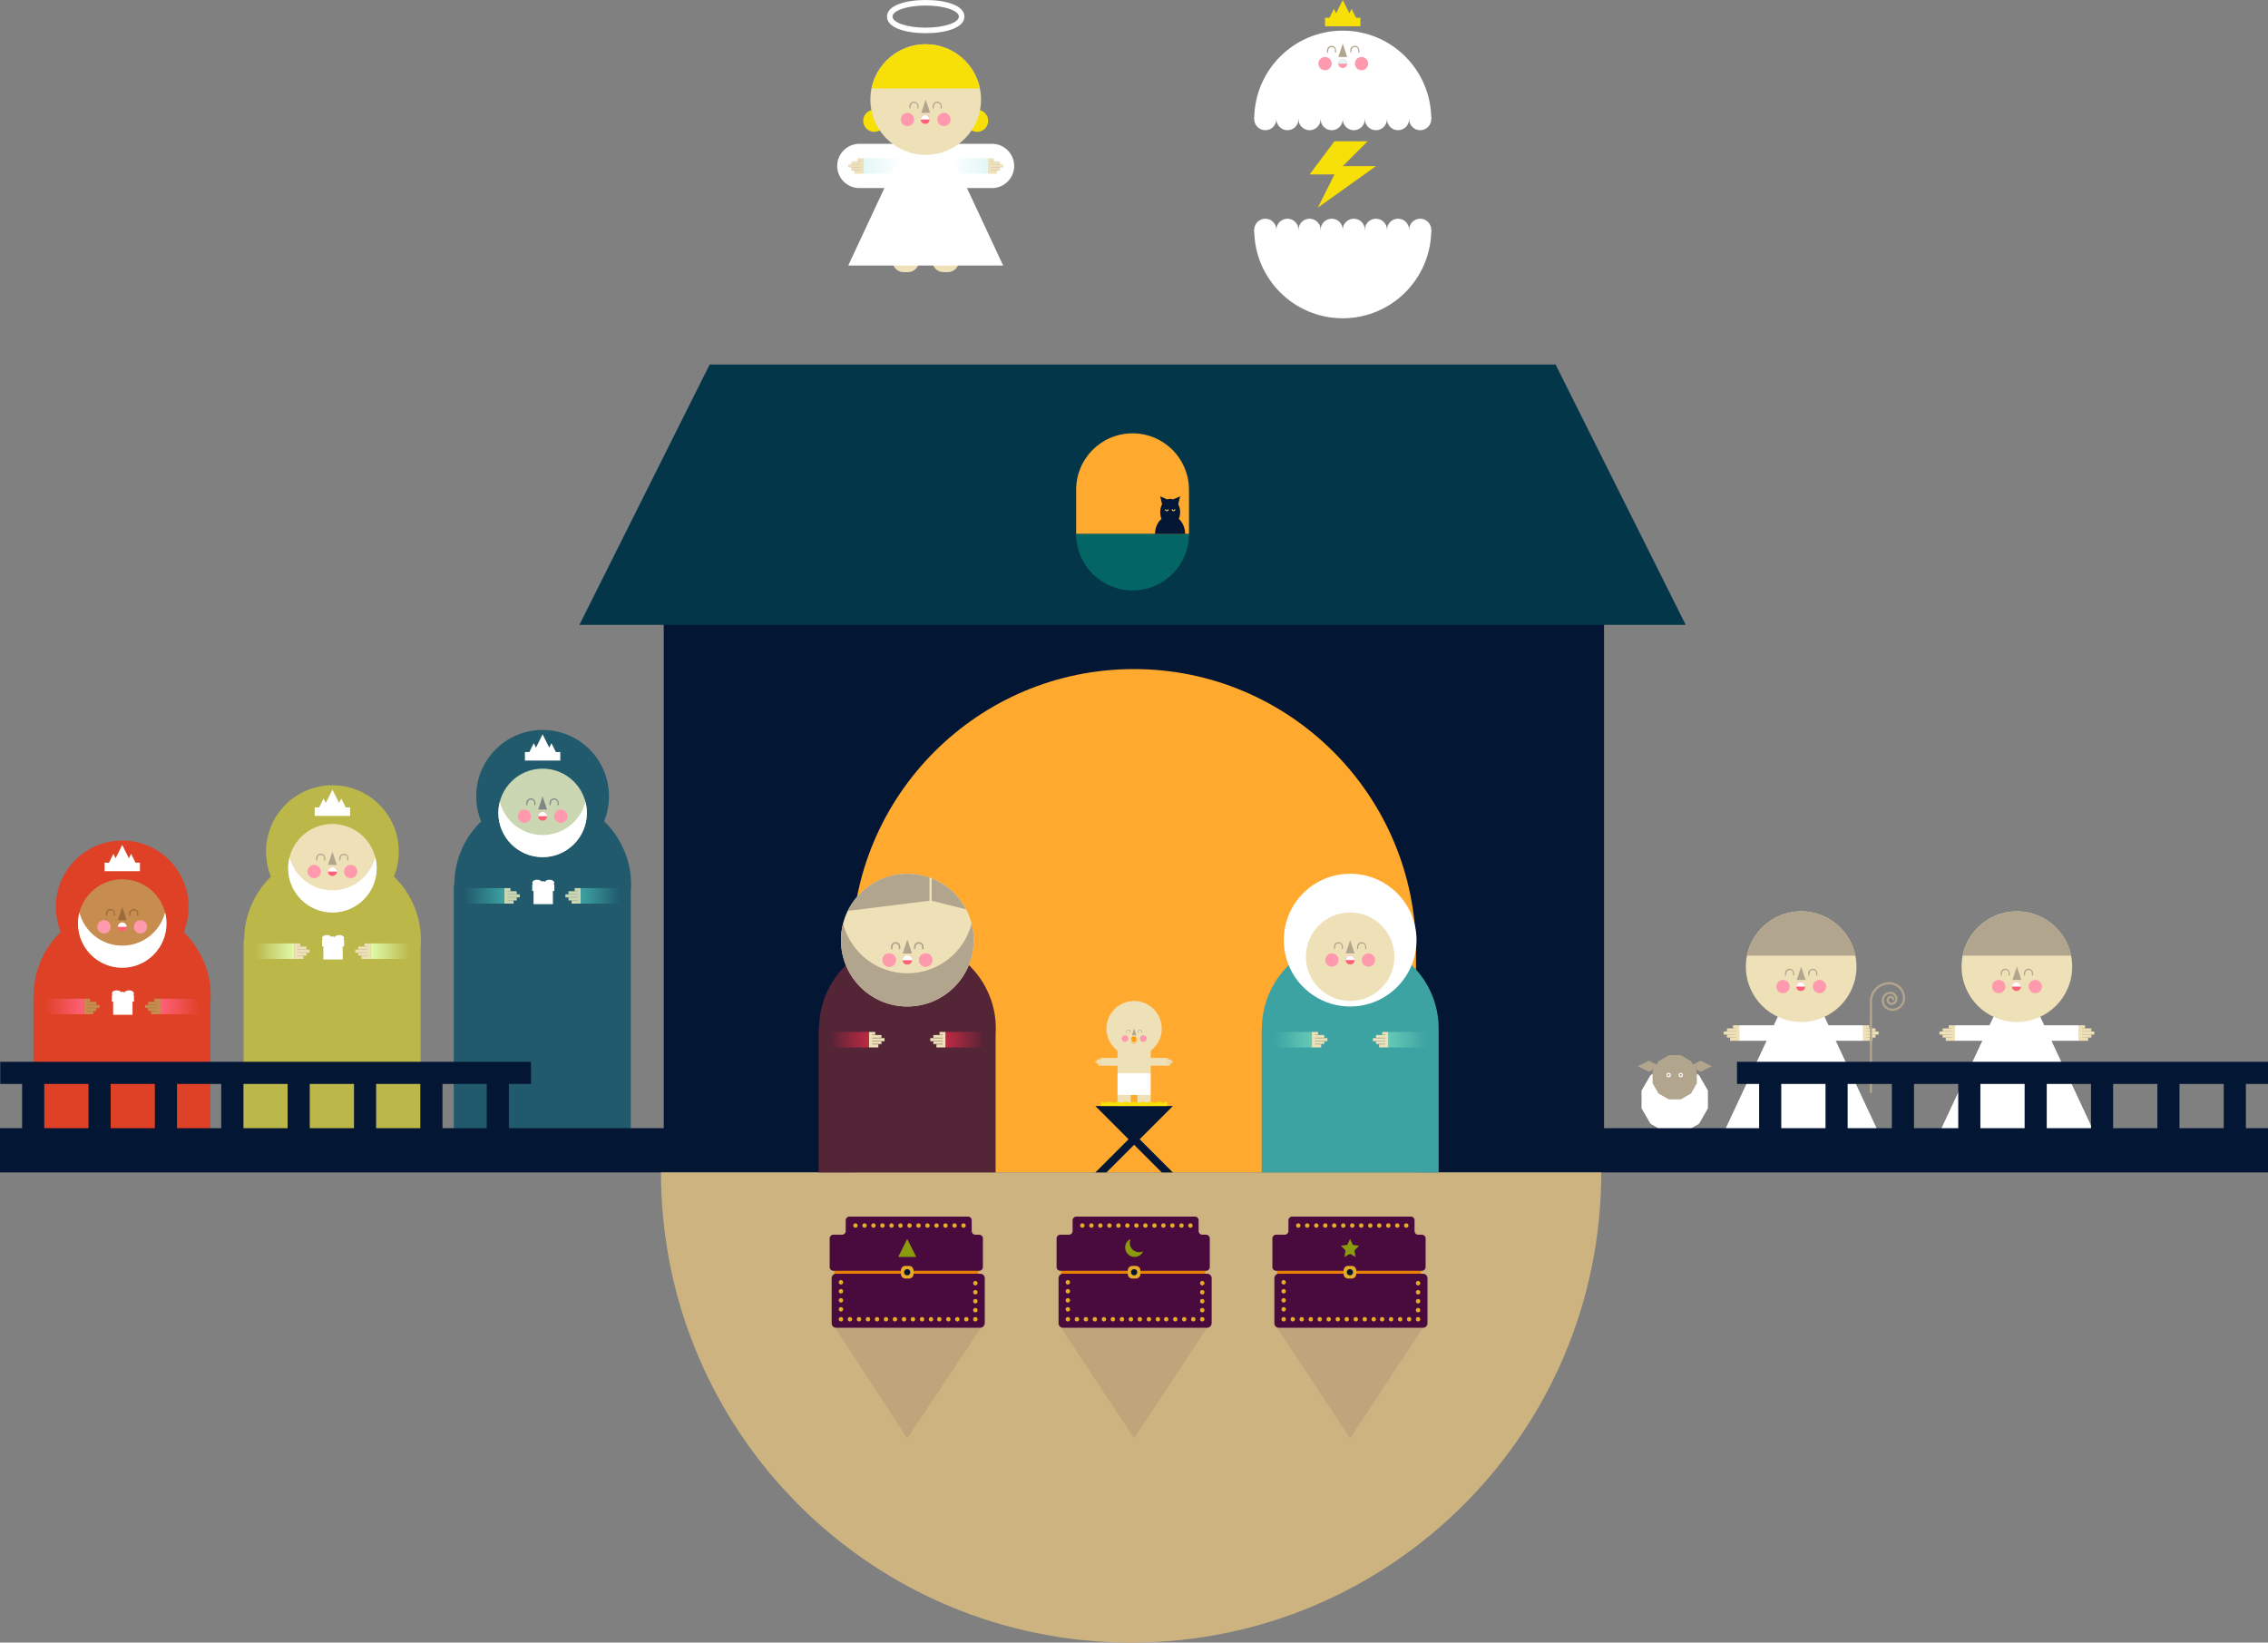 <svg xmlns="http://www.w3.org/2000/svg" xmlns:xlink="http://www.w3.org/1999/xlink" viewBox="0 0 2050.2 1484.8" enable-background="new 0 0 2050.2 1484.8"><rect x="0" y="0" width="2050.2" height="1484.8" fill="#808080" stroke="none"/><g><path fill="#fff" d="M896.8 170h-120c-11 0-20-9-20-20s9-20 20-20h120c11 0 20 9 20 20s-9 20-20 20z"/><path fill="#EEE0B7" d="M856.8 246h-4c-5.5 0-10-4.5-10-10v-30h24v30c0 5.5-4.5 10-10 10zM820.8 246h-4c-5.5 0-10-4.5-10-10v-30h24v30c0 5.5-4.5 10-10 10z"/><circle cx="836.8" cy="90" r="50" fill="none"/><path fill="#EEE0B7" d="M780.8 151.4v-8.4h-5.6v2.5h2.8v.3h-8.4v2.5h8.4v.3h-11.2v2.8h2.8v-.3h8.4v.3h-8.4v2.5h8.4v.3h-5.6v2.8h8.4v-2.8z"/><path fill="#B2A58E" d="M775.2 145.5h2.8v.3h-2.8zM769.6 148.3h8.4v.3h-8.4zM769.6 151.1h8.4v.3h-8.4zM778 153.9h-8.4v.3h8.4z"/><linearGradient id="a" gradientUnits="userSpaceOnUse" x1="816.19" y1="150" x2="780.815" y2="150"><stop offset="0" stop-color="#fff"/><stop offset="1" stop-color="#E2F7F6"/></linearGradient><path fill="url(#a)" d="M780.8 143v14h35.4v-14z"/><path fill="#EEE0B7" d="M904 148.6h-8.4v-.3h8.4v-2.5h-8.4v-.3h2.8v-2.5h-5.6v14h8.4v-2.8h-5.6v-.3h8.4v-2.5h-8.4v-.3h8.4v.3h2.8v-2.8z"/><path fill="#B2A58E" d="M895.6 145.5h2.8v.3h-2.8zM895.6 148.3h8.4v.3h-8.4zM895.6 151.1h8.4v.3h-8.4zM895.6 154.2h8.4v-.3h-8.4z"/><linearGradient id="b" gradientUnits="userSpaceOnUse" x1="857.44" y1="150" x2="892.815" y2="150"><stop offset="0" stop-color="#fff"/><stop offset="1" stop-color="#E2F7F6"/></linearGradient><path fill="url(#b)" d="M892.8 151.4v-8.4h-35.4v14h35.4v-2.8z"/><path fill="#fff" d="M766.8 240l70-150 70 150z"/><circle fill="#F7E008" cx="883.3" cy="109.2" r="10"/><circle fill="#F7E008" cx="790.3" cy="109.2" r="10"/><circle fill="#EEE0B7" cx="836.8" cy="90" r="50"/><path fill="#B2A58E" d="M823.3 96c0-.4.1-.8.2-1.2.2-.4.4-.7.6-1 .3-.3.6-.5 1-.6.4-.2.8-.2 1.2-.2s.8.1 1.2.2c.4.2.7.4 1 .6.3.3.5.6.6 1 .2.4.2.8.2 1.2v2h1v-2c0-.5-.1-1.1-.3-1.6-.2-.5-.5-.9-.9-1.3s-.8-.7-1.3-.9c-.5-.2-1-.3-1.6-.3s-1.1.1-1.6.3c-.5.2-.9.5-1.3.9s-.7.8-.9 1.3c-.2.5-.3 1-.3 1.6v2h1v-2z"/><defs><circle id="c" cx="836.8" cy="90" r="50"/></defs><clipPath><use xlink:href="#c" overflow="visible"/></clipPath><path fill="#B2A58E" d="M844.3 96c0-.4.1-.8.2-1.2.2-.4.4-.7.6-1 .3-.3.6-.5 1-.6.4-.2.8-.2 1.2-.2s.8.1 1.2.2c.4.2.7.4 1 .6.3.3.5.6.6 1 .2.4.2.8.2 1.2v2h1v-2c0-.5-.1-1.1-.3-1.6-.2-.5-.5-.9-.9-1.3s-.8-.7-1.3-.9c-.5-.2-1-.3-1.6-.3s-1.1.1-1.6.3c-.5.2-.9.5-1.3.9s-.7.8-.9 1.3c-.2.5-.3 1-.3 1.6v2h1v-2zM840.8 102h-8l4-12z"/><circle fill="#FF6179" cx="836.3" cy="108" r="4"/><circle fill="#FF99AD" cx="853.3" cy="108" r="6"/><circle fill="#FF99AD" cx="820.3" cy="108" r="6"/><path fill="#fff" d="M836.3 104c-2.2 0-4 1.8-4 4h8c0-2.2-1.8-4-4-4z"/><path fill="#F7E008" d="M787.8 80h98c-4.6-22.8-24.8-40-49-40s-44.3 17.2-49 40z"/><path fill="#fff" d="M836.8 5c16.6 0 30 4.5 30 10s-13.4 10-30 10-30-4.5-30-10 13.4-10 30-10m0-5c-17.4 0-35 4.6-35 15s17.6 15 35 15 35-4.6 35-15-17.6-15-35-15z"/><path fill="#215A6D" d="M410.2 799.8h160v230h-160zM570.5 799.8c0 11-2.2 21.6-6.3 31.1-4 9.6-9.9 18.2-17.1 25.4s-15.9 13.1-25.4 17.1c-9.6 4-20.1 6.3-31.1 6.3s-21.6-2.2-31.1-6.3c-9.6-4-18.2-9.9-25.4-17.1s-13.1-15.9-17.1-25.4c-4-9.6-6.3-20.1-6.3-31.1s2.2-21.6 6.3-31.1c4-9.6 9.9-18.2 17.1-25.4s15.9-13.1 25.4-17.1c9.6-4 20.1-6.3 31.1-6.3s21.6 2.2 31.1 6.3c9.6 4 18.2 9.9 25.4 17.1s13.1 15.9 17.1 25.4c4.1 9.5 6.3 20.1 6.3 31.1z"/><path fill="#CAD7B2" d="M455.9 802.8h5.6v2.8h-5.6zM455.9 805.6h11.2v2.8h-11.2zM455.9 811.2h11.2v2.8h-11.2zM455.9 814h8.4v2.8h-8.4zM455.9 808.4h14v2.8h-14z"/><path fill="#838689" d="M458.7 805.3h2.8v.3h-2.8zM458.7 808.1h8.4v.3h-8.4zM458.7 810.9h8.4v.3h-8.4zM458.7 813.7h8.4v.3h-8.4z"/><linearGradient id="d" gradientUnits="userSpaceOnUse" x1="455.875" y1="809.815" x2="420.5" y2="809.815"><stop offset="0" stop-color="#3CA2A2"/><stop offset="1" stop-color="#215A6D"/></linearGradient><path fill="url(#d)" d="M420.5 802.8h35.4v14h-35.4z"/><path fill="#CAD7B2" d="M519.5 802.8h5.6v2.8h-5.6zM513.9 805.6h11.2v2.8h-11.2zM513.9 811.2h11.2v2.8h-11.2zM516.7 814h8.4v2.8h-8.4zM511.1 808.4h14v2.8h-14z"/><path fill="#838689" d="M519.5 805.3h2.8v.3h-2.8zM513.9 808.1h8.4v.3h-8.4zM513.9 810.9h8.4v.3h-8.4zM513.9 813.7h8.4v.3h-8.4z"/><linearGradient id="e" gradientUnits="userSpaceOnUse" x1="525.125" y1="809.815" x2="560.5" y2="809.815"><stop offset="0" stop-color="#3CA2A2"/><stop offset="1" stop-color="#215A6D"/></linearGradient><path fill="url(#e)" d="M525.1 802.8h35.4v14h-35.4z"/><g fill="#fff"><circle cx="490.8" cy="799.3" r="2.8"/><ellipse cx="496.7" cy="798" rx="4.3" ry="2.8"/><ellipse cx="485.5" cy="798" rx="4.3" ry="2.8"/><path d="M482.3 804h17.5v13.3h-17.5zM481.1 799.5h20v5.9h-20z"/></g><circle fill="#215A6D" cx="490.5" cy="719.8" r="60"/><circle fill="#CAD7B2" cx="490.5" cy="734.8" r="40"/><path fill="#fff" d="M490.5 754.8c-18.6 0-34.3-12.7-38.7-30-.8 3.2-1.3 6.5-1.3 10 0 22.1 17.9 40 40 40s40-17.9 40-40c0-3.5-.4-6.8-1.3-10-4.4 17.3-20.1 30-38.7 30z"/><path fill="#838689" d="M494.5 731.8h-8l4-12z"/><path fill="#fff" d="M502.5 679.8l-4-8-2 4-6-12-6 12-2-4-4 8h-4v7.7h32v-7.7z"/><circle fill="#FF6179" cx="490.5" cy="737.8" r="4"/><path fill="#fff" d="M490.5 733.8c-2.2 0-4 1.8-4 4h8c0-2.2-1.8-4-4-4z"/><g fill="#FF99AD"><circle cx="474" cy="737.8" r="6"/><circle cx="507" cy="737.8" r="6"/></g><g fill="#838689"><path d="M498 725.8c0-.4.1-.8.2-1.2.2-.4.4-.7.6-1 .3-.3.6-.5 1-.6.4-.2.8-.2 1.2-.2s.8.1 1.2.2c.4.2.7.4 1 .6.3.3.5.6.6 1 .2.4.2.8.2 1.2v2h1v-2c0-.5-.1-1.1-.3-1.6-.2-.5-.5-.9-.9-1.3s-.8-.7-1.3-.9c-.5-.2-1-.3-1.6-.3s-1.1.1-1.6.3c-.5.2-.9.5-1.3.9s-.7.8-.9 1.3c-.2.5-.3 1-.3 1.6v2h1v-2zM477 725.8c0-.4.1-.8.2-1.2.2-.4.4-.7.6-1 .3-.3.6-.5 1-.6.4-.2.8-.2 1.2-.2s.8.1 1.2.2c.4.2.7.4 1 .6.3.3.5.6.6 1 .2.4.2.8.2 1.2v2h1v-2c0-.5-.1-1.1-.3-1.6-.2-.5-.5-.9-.9-1.3s-.8-.7-1.3-.9c-.5-.2-1-.3-1.6-.3s-1.1.1-1.6.3c-.5.2-.9.5-1.3.9s-.7.8-.9 1.3c-.2.5-.3 1-.3 1.6v2h1v-2z"/></g><path fill="#BBB749" d="M220.2 849.8h160v180h-160zM380.5 849.8c0 11-2.2 21.6-6.3 31.1-4 9.6-9.9 18.2-17.1 25.4s-15.9 13.1-25.4 17.1-20.1 6.3-31.1 6.3-21.6-2.2-31.1-6.3c-9.6-4-18.2-9.9-25.4-17.1s-13.1-15.9-17.1-25.4c-4-9.6-6.3-20.1-6.3-31.1s2.2-21.6 6.3-31.1c4-9.6 9.9-18.2 17.1-25.4s15.9-13.1 25.4-17.1c9.6-4 20.1-6.3 31.1-6.3s21.6 2.2 31.1 6.3 18.2 9.9 25.4 17.1 13.1 15.9 17.1 25.4c4.1 9.5 6.3 20.1 6.3 31.1z"/><path fill="#EEE0B7" d="M265.9 852.8h5.6v2.8h-5.6zM265.9 855.6h11.2v2.8h-11.2zM265.9 861.2h11.2v2.8h-11.2zM265.9 864h8.4v2.8h-8.4zM265.9 858.4h14v2.8h-14z"/><path fill="#B2A58E" d="M268.7 855.3h2.8v.3h-2.8zM268.7 858.1h8.4v.3h-8.4zM268.7 860.9h8.4v.3h-8.4zM268.7 863.7h8.4v.3h-8.4z"/><linearGradient id="f" gradientUnits="userSpaceOnUse" x1="265.875" y1="859.815" x2="230.5" y2="859.815"><stop offset="0" stop-color="#E0FBAC"/><stop offset="1" stop-color="#BBB749"/></linearGradient><path fill="url(#f)" d="M230.5 852.8h35.4v14h-35.4z"/><path fill="#EEE0B7" d="M329.5 852.8h5.6v2.8h-5.6zM323.9 855.6h11.2v2.8h-11.2zM323.9 861.2h11.2v2.8h-11.2zM326.7 864h8.4v2.8h-8.4zM321.1 858.4h14v2.8h-14z"/><path fill="#B2A58E" d="M329.5 855.3h2.8v.3h-2.8zM323.9 858.1h8.4v.3h-8.4zM323.9 860.9h8.4v.3h-8.4zM323.9 863.7h8.4v.3h-8.4z"/><linearGradient id="g" gradientUnits="userSpaceOnUse" x1="335.125" y1="859.815" x2="370.5" y2="859.815"><stop offset="0" stop-color="#E0FBAC"/><stop offset="1" stop-color="#BBB749"/></linearGradient><path fill="url(#g)" d="M335.1 852.8h35.4v14h-35.4z"/><g fill="#fff"><circle cx="300.8" cy="849.3" r="2.8"/><ellipse cx="306.7" cy="848" rx="4.3" ry="2.8"/><ellipse cx="295.5" cy="848" rx="4.3" ry="2.8"/><path d="M292.3 854h17.5v13.3h-17.5zM291.1 849.5h20v5.9h-20z"/></g><circle fill="#BBB749" cx="300.5" cy="769.8" r="60"/><circle fill="#EEE0B7" cx="300.5" cy="784.8" r="40"/><path fill="#fff" d="M300.5 804.8c-18.6 0-34.3-12.7-38.7-30-.8 3.2-1.3 6.5-1.3 10 0 22.1 17.9 40 40 40s40-17.9 40-40c0-3.5-.4-6.8-1.3-10-4.4 17.3-20.1 30-38.7 30z"/><path fill="#B2A58E" d="M304.5 781.8h-8l4-12z"/><path fill="#fff" d="M312.5 729.8l-4-8-2 4-6-12-6 12-2-4-4 8h-4v7.7h32v-7.7z"/><g fill="#B2A58E"><path d="M308 775.8c0-.4.1-.8.2-1.2.2-.4.4-.7.6-1 .3-.3.6-.5 1-.6.4-.2.8-.2 1.2-.2s.8.1 1.2.2c.4.2.7.4 1 .6.3.3.5.6.6 1 .2.4.2.8.2 1.2v2h1v-2c0-.5-.1-1.1-.3-1.6-.2-.5-.5-.9-.9-1.3s-.8-.7-1.3-.9c-.5-.2-1-.3-1.6-.3s-1.1.1-1.6.3c-.5.2-.9.5-1.3.9s-.7.8-.9 1.3c-.2.5-.3 1-.3 1.6v2h1v-2zM287 775.8c0-.4.1-.8.2-1.2.2-.4.4-.7.6-1 .3-.3.6-.5 1-.6.4-.2.8-.2 1.2-.2s.8.1 1.2.2c.4.2.7.4 1 .6.3.3.5.6.6 1 .2.4.2.8.2 1.2v2h1v-2c0-.5-.1-1.1-.3-1.6-.2-.5-.5-.9-.9-1.3s-.8-.7-1.3-.9c-.5-.2-1-.3-1.6-.3s-1.1.1-1.6.3c-.5.2-.9.5-1.3.9s-.7.8-.9 1.3c-.2.5-.3 1-.3 1.6v2h1v-2z"/></g><circle fill="#FF6179" cx="300.5" cy="787.8" r="4"/><path fill="#fff" d="M300.5 783.8c-2.2 0-4 1.8-4 4h8c0-2.2-1.8-4-4-4z"/><g fill="#FF99AD"><circle cx="284" cy="787.8" r="6"/><circle cx="317" cy="787.8" r="6"/></g><path fill="#DE4126" d="M30.2 899.8h160v130h-160zM190.5 899.8c0 11-2.2 21.6-6.3 31.1-4 9.6-9.9 18.2-17.1 25.4s-15.9 13.1-25.4 17.1c-9.6 4-20.1 6.3-31.1 6.3s-21.6-2.2-31.1-6.3-18.2-9.9-25.4-17.1-13.3-15.8-17.3-25.3c-4-9.6-6.3-20.1-6.3-31.1s2.2-21.6 6.3-31.1c4-9.6 9.9-18.2 17.1-25.4s15.9-13.1 25.4-17.1 20.1-6.3 31.1-6.3 21.6 2.2 31.1 6.3c9.6 4 18.2 9.9 25.4 17.1s13.1 15.9 17.1 25.4c4.3 9.4 6.5 20 6.5 31z"/><path fill="#C68D4E" d="M75.9 902.8h5.6v2.8h-5.6zM75.9 905.6h11.2v2.8h-11.2zM75.9 911.2h11.2v2.8h-11.2zM75.9 914h8.4v2.8h-8.4zM75.9 908.4h14v2.8h-14z"/><path fill="#996B3D" d="M78.7 905.3h2.8v.3h-2.8zM78.7 908.1h8.4v.3h-8.4zM78.7 910.9h8.4v.3h-8.4zM78.7 913.7h8.4v.3h-8.4z"/><linearGradient id="h" gradientUnits="userSpaceOnUse" x1="75.875" y1="909.815" x2="40.5" y2="909.815"><stop offset="0" stop-color="#FF6179"/><stop offset="1" stop-color="#DE4126"/></linearGradient><path fill="url(#h)" d="M40.5 902.8h35.4v14h-35.4z"/><path fill="#C68D4E" d="M139.5 902.8h5.6v2.8h-5.6zM133.9 905.6h11.2v2.8h-11.2zM133.9 911.2h11.2v2.8h-11.2zM136.7 914h8.4v2.8h-8.4zM131.1 908.4h14v2.8h-14z"/><path fill="#996B3D" d="M139.5 905.3h2.8v.3h-2.8zM133.9 908.1h8.4v.3h-8.4zM133.9 910.9h8.4v.3h-8.4zM133.9 913.7h8.4v.3h-8.4z"/><linearGradient id="i" gradientUnits="userSpaceOnUse" x1="145.125" y1="909.815" x2="180.5" y2="909.815"><stop offset="0" stop-color="#FF6179"/><stop offset="1" stop-color="#DE4126"/></linearGradient><path fill="url(#i)" d="M145.1 902.8h35.4v14h-35.4z"/><g fill="#fff"><circle cx="110.8" cy="899.3" r="2.8"/><ellipse cx="116.7" cy="898" rx="4.3" ry="2.8"/><ellipse cx="105.5" cy="898" rx="4.3" ry="2.8"/><path d="M102.3 904h17.5v13.3h-17.5zM101.1 899.5h20v5.9h-20z"/></g><circle fill="#DE4126" cx="110.5" cy="819.8" r="60"/><circle fill="#C68D4E" cx="110.5" cy="834.8" r="40"/><path fill="#996B3D" d="M114.5 831.8h-8l4-12z"/><path fill="#fff" d="M122.5 779.8l-4-8-2 4-6-12-6 12-2-4-4 8h-4v7.7h32v-7.7z"/><circle fill="#FF6179" cx="110.5" cy="837.8" r="4"/><path fill="#fff" d="M110.5 833.8c-2.2 0-4 1.8-4 4h8c0-2.2-1.8-4-4-4z"/><g fill="#FF99AD"><circle cx="94" cy="837.8" r="6"/><circle cx="127" cy="837.8" r="6"/></g><path fill="#fff" d="M110.5 854.8c-18.6 0-34.3-12.7-38.7-30-.8 3.2-1.3 6.5-1.3 10 0 22.1 17.9 40 40 40s40-17.9 40-40c0-3.5-.4-6.8-1.3-10-4.4 17.3-20.1 30-38.7 30z"/><g fill="#996B3D"><path d="M118 825.8c0-.4.1-.8.2-1.2.2-.4.4-.7.6-1 .3-.3.6-.5 1-.6.4-.2.8-.2 1.2-.2s.8.1 1.2.2c.4.2.7.4 1 .6.3.3.5.6.6 1 .2.4.2.8.2 1.2v2h1v-2c0-.5-.1-1.1-.3-1.6-.2-.5-.5-.9-.9-1.3s-.8-.7-1.3-.9c-.5-.2-1-.3-1.6-.3s-1.1.1-1.6.3c-.5.2-.9.5-1.3.9s-.7.8-.9 1.3c-.2.5-.3 1-.3 1.6v2h1v-2zM97 825.8c0-.4.1-.8.2-1.2.2-.4.4-.7.6-1 .3-.3.6-.5 1-.6.4-.2.8-.2 1.2-.2s.8.1 1.2.2c.4.2.7.4 1 .6.3.3.5.6.6 1 .2.4.2.8.2 1.2v2h1v-2c0-.5-.1-1.1-.3-1.6-.2-.5-.5-.9-.9-1.3s-.8-.7-1.3-.9c-.5-.2-1-.3-1.6-.3s-1.1.1-1.6.3c-.5.2-.9.5-1.3.9s-.7.8-.9 1.3c-.2.5-.3 1-.3 1.6v2h1v-2z"/></g><path fill="#EEE0B7" d="M1843.2 1029.8h-4c-5.5 0-10-4.5-10-10v-30h24v30c0 5.5-4.4 10-10 10zM1807.2 1029.8h-4c-5.5 0-10-4.5-10-10v-30h24v30c0 5.5-4.4 10-10 10z"/><path fill="#fff" d="M1753.2 1023.8l70-150 70 150z"/><circle fill="#EEE0B7" cx="1823.2" cy="873.8" r="50"/><path fill="#B2A58E" d="M1827.2 885.8h-8l4-12z"/><circle fill="#FF6179" cx="1822.8" cy="891.8" r="4"/><path fill="#fff" d="M1822.8 887.8c-2.2 0-4 1.8-4 4h8c0-2.2-1.8-4-4-4z"/><path fill="#B2A58E" d="M1830.8 879.8c0-.4.1-.8.2-1.2.2-.4.4-.7.6-1 .3-.3.6-.5 1-.6.4-.2.8-.2 1.2-.2.4 0 .8.1 1.2.2.4.2.7.4 1 .6.3.3.5.6.6 1 .2.4.2.8.2 1.2v2h1v-2c0-.5-.1-1.1-.3-1.6-.2-.5-.5-.9-.9-1.3s-.8-.7-1.3-.9-1-.3-1.6-.3c-.6 0-1.1.1-1.6.3-.5.2-.9.5-1.3.9s-.7.8-.9 1.3c-.2.5-.3 1-.3 1.6v2h1v-2zM1809.8 879.8c0-.4.1-.8.2-1.2.2-.4.4-.7.6-1 .3-.3.6-.5 1-.6.4-.2.8-.2 1.2-.2.4 0 .8.1 1.2.2.4.2.7.4 1 .6.3.3.5.6.6 1 .2.4.2.8.2 1.2v2h1v-2c0-.5-.1-1.1-.3-1.6-.2-.5-.5-.9-.9-1.3s-.8-.7-1.3-.9-1-.3-1.6-.3c-.6 0-1.1.1-1.6.3-.5.2-.9.5-1.3.9s-.7.8-.9 1.3c-.2.5-.3 1-.3 1.6v2h1v-2z"/><circle fill="#FF99AD" cx="1806.8" cy="891.8" r="6"/><circle fill="#FF99AD" cx="1839.8" cy="891.8" r="6"/><circle cx="1823.2" cy="873.8" r="50" fill="none"/><path fill="#EEE0B7" d="M1761.6 926.8h5.6v2.8h-5.6zM1756.1 929.6h11.2v2.8h-11.2zM1756.1 935.2h11.2v2.8h-11.2zM1758.9 938h8.4v2.8h-8.4zM1753.2 932.4h14v2.8h-14z"/><path fill="#B2A58E" d="M1761.7 929.3h2.8v.3h-2.8zM1756.1 932.1h8.4v.3h-8.4zM1756.1 934.9h8.4v.3h-8.4zM1756.1 937.7h8.4v.3h-8.4z"/><path fill="#fff" d="M1767.2 926.8h35.4v14h-35.4z"/><path fill="#EEE0B7" d="M1879.2 926.8h5.6v2.8h-5.6zM1879.3 929.6h11.2v2.8h-11.2zM1879.3 935.2h11.2v2.8h-11.2zM1879.2 938h8.4v2.8h-8.4zM1879.2 932.4h14v2.8h-14z"/><path fill="#B2A58E" d="M1882 929.3h2.8v.3h-2.8zM1882.1 932.1h8.4v.3h-8.4zM1882.1 934.9h8.4v.3h-8.4zM1882.1 937.7h8.4v.3h-8.4z"/><path fill="#fff" d="M1843.9 926.8h35.4v14h-35.4z"/><path fill="#B2A58E" d="M1774.3 863.8h98c-4.6-22.8-24.8-40-49-40s-44.4 17.2-49 40z"/><path fill="#B2A58E" d="M1509.9 1029.8c-1.1 0-2-.9-2-2v-8c0-1.1.9-2 2-2s2 .9 2 2v8c0 1.1-.9 2-2 2zM1518 1029.8c-1.1 0-2-.9-2-2v-8c0-1.1.9-2 2-2s2 .9 2 2v8c0 1.1-.9 2-2 2zM1528 1025.8c-1.1 0-2-.9-2-2v-8c0-1.1.9-2 2-2s2 .9 2 2v8c0 1.1-.9 2-2 2zM1499.9 1025.8c-1.1 0-2-.9-2-2v-8c0-1.1.9-2 2-2s2 .9 2 2v8c0 1.1-.9 2-2 2z"/><path fill="#EEE0B7" d="M1648.2 1029.8h-4c-5.5 0-10-4.5-10-10v-30h24v30c0 5.5-4.4 10-10 10zM1612.2 1029.8h-4c-5.5 0-10-4.5-10-10v-30h24v30c0 5.5-4.4 10-10 10z"/><path fill="#fff" d="M1558.2 1023.8l70-150 70 150z"/><circle fill="#EEE0B7" cx="1628.2" cy="873.8" r="50"/><path fill="#B2A58E" d="M1632.2 885.8h-8l4-12z"/><circle fill="#FF6179" cx="1627.8" cy="891.8" r="4"/><path fill="#fff" d="M1627.8 887.8c-2.2 0-4 1.8-4 4h8c0-2.2-1.8-4-4-4z"/><path fill="#B2A58E" d="M1635.8 879.8c0-.4.1-.8.2-1.2.2-.4.4-.7.6-1 .3-.3.6-.5 1-.6.4-.2.8-.2 1.2-.2.4 0 .8.1 1.2.2.4.2.7.4 1 .6.3.3.5.6.6 1 .2.4.2.8.2 1.2v2h1v-2c0-.5-.1-1.1-.3-1.6-.2-.5-.5-.9-.9-1.3s-.8-.7-1.3-.9-1-.3-1.6-.3c-.6 0-1.1.1-1.6.3-.5.2-.9.5-1.3.9s-.7.8-.9 1.3c-.2.5-.3 1-.3 1.6v2h1v-2zM1614.8 879.8c0-.4.1-.8.2-1.2.2-.4.4-.7.6-1 .3-.3.6-.5 1-.6.4-.2.8-.2 1.2-.2.4 0 .8.1 1.2.2.4.2.7.4 1 .6.3.3.5.6.6 1 .2.4.2.8.2 1.2v2h1v-2c0-.5-.1-1.1-.3-1.6-.2-.5-.5-.9-.9-1.3s-.8-.7-1.3-.9-1-.3-1.6-.3c-.6 0-1.1.1-1.6.3-.5.2-.9.5-1.3.9s-.7.8-.9 1.3c-.2.5-.3 1-.3 1.6v2h1v-2z"/><circle fill="#FF99AD" cx="1611.8" cy="891.8" r="6"/><circle fill="#FF99AD" cx="1644.8" cy="891.8" r="6"/><circle cx="1628.2" cy="873.8" r="50" fill="none"/><defs><circle id="j" cx="1628.2" cy="873.8" r="50"/></defs><clipPath><use xlink:href="#j" overflow="visible"/></clipPath><path fill="#EEE0B7" d="M1566.6 926.8h5.6v2.8h-5.6zM1561.1 929.6h11.2v2.8h-11.2zM1561.1 935.2h11.2v2.8h-11.2zM1563.9 938h8.4v2.8h-8.4zM1558.2 932.4h14v2.8h-14z"/><path fill="#B2A58E" d="M1566.7 929.3h2.8v.3h-2.8zM1561.1 932.1h8.4v.3h-8.4zM1561.1 934.9h8.4v.3h-8.4zM1561.1 937.7h8.4v.3h-8.4z"/><path fill="#fff" d="M1572.2 926.8h35.4v14h-35.4z"/><path fill="#EEE0B7" d="M1684.2 926.8h5.6v2.8h-5.6zM1684.2 929.6h11.2v2.8h-11.2zM1684.2 935.2h11.2v2.8h-11.2zM1684.2 938h8.4v2.8h-8.4zM1684.2 932.4h14v2.8h-14z"/><path fill="#B2A58E" d="M1687 929.3h2.8v.3h-2.8zM1687.1 932.1h8.4v.3h-8.4zM1687.1 934.9h8.4v.3h-8.4zM1687.1 937.7h8.4v.3h-8.4z"/><path fill="#fff" d="M1648.9 926.8h35.4v14h-35.4z"/><path fill="#B2A58E" d="M1579.3 863.8h98c-4.6-22.8-24.8-40-49-40s-44.4 17.2-49 40z"/><path stroke="#B2A58E" stroke-width="2" stroke-linecap="round" stroke-miterlimit="10" d="M1691.2 987.1l.1-80.3-.1-1.3c0-9.2 7.5-16.7 16.7-16.7 7.4 0 13.3 6 13.3 13.3 0 5.9-4.8 10.7-10.7 10.7-4.7 0-8.5-3.8-8.5-8.5 0-3.8 3.1-6.8 6.8-6.8 3 0 5.5 2.4 5.5 5.5 0 2.4-2 4.4-4.4 4.4-1.9 0-3.5-1.6-3.5-3.5 0-1.5 1.3-2.8 2.8-2.8 1.2 0 2.2 1 2.2 2.2" fill="none"/><path fill="#fff" d="M1505.9 1023.8l-13.9-8-8.1-13.9v-16.1l8.1-13.9 13.9-8.1h16.1l13.9 8.1 8 13.9v16.1l-8 13.9-13.9 8z"/><path fill="#B2A58E" d="M1508.6 993.8l-9.3-5.3-5.4-9.3v-10.7l5.4-9.3 9.3-5.4h10.7l9.3 5.4 5.3 9.3v10.7l-5.3 9.3-9.3 5.3z"/><circle fill="#fff" cx="1508.4" cy="971.8" r="2"/><circle fill="#B2A58E" cx="1508.4" cy="971.8" r="1"/><circle fill="#fff" cx="1519.4" cy="971.8" r="2"/><circle fill="#B2A58E" cx="1519.4" cy="971.8" r="1"/><g fill="#B2A58E"><path d="M1490.4 958.8l-10 5 10 5 10-5zM1537.4 958.8l-10 5 10 5 10-5z"/></g><path fill="#031634" d="M2050.2 979.8v-20h-480v20h20v40h-140.2v-495h-850v495h-140v-40h20v-20h-479.8v20h19.8v40h-20v40h2050.2v-40h-20v-40h20zm-1970.2 40h-40v-40h40v40zm60 0h-40v-40h40v40zm60 0h-40v-40h40v40zm60 0h-40v-40h40v40zm60 0h-40v-40h40v40zm60 0h-40v-40h40v40zm60 0h-40v-40h40v40zm1210.2 0h-40v-40h40v40zm60 0h-40v-40h40v40zm60 0h-40v-40h40v40zm60 0h-40v-40h40v40zm60 0h-40v-40h40v40zm60 0h-40v-40h40v40zm60 0h-40v-40h40v40z"/><path fill="#FFAA2E" d="M1025 604.8c-140.8 0-255 114.2-255 255v200h510v-200c0-140.8-114.2-255-255-255z"/><path fill="#033649" d="M523.8 564.8l117.7-235.3h764.7l117.6 235.3z"/><path fill="#CDB380" d="M597.5 1059.8c0 234.7 190.3 425 425 425s425-190.3 425-425h-850z"/><path fill="#FFAA2E" d="M1023.8 391.7c-28.2 0-51 22.8-51 51v40h102v-40c0-28.2-22.8-51-51-51z"/><path fill="#036564" d="M972.8 482.7c0 28.2 22.8 51 51 51s51-22.8 51-51h-102z"/></g><g><path fill="#B2A58E" d="M994.5 957.6h1.4v.1h-1.4zM991.7 959h4.2v.1h-4.2zM991.7 960.4h4.2v.1h-4.2zM995.8 961.8h-4.1v.1h4.1z"/><path fill="#EEE0B7" d="M1058.8 959.1h-4.2v-.1h4.2v-1.3h-4.2v-.1h1.4v-1.3h-15.8v-6.5c6.1-4.6 10-11.8 10-20 0-13.8-11.2-25-25-25s-25 11.2-25 25c0 8.2 3.9 15.4 10 20v6.5h-15.8v1.3h1.4v.1h-4.2v1.3h4.2v.1h-5.6v1.4h1.4v-.1h4.2v.1h-4.2v1.3h4.2v.1h-2.8v1.4h17.2v6.5h30v-6.5h17.2v-1.4h-2.8v-.1h4.2v-1.3h-4.2v-.1h4.2v.1h1.4v-1.4h-1.4z"/><path fill="#B2A58E" d="M1054.7 957.6h1.4v.1h-1.4zM1054.7 959h4.2v.1h-4.2zM1054.7 960.4h4.2v.1h-4.2zM1054.7 961.9h4.1v-.1h-4.1z"/><path fill="#EEE0B7" d="M1028.2 1001.8c0 3.3 2.7 6 6 6s6-2.7 6-6v-12h-12v12zM1010.2 1001.8c0 3.3 2.7 6 6 6s6-2.7 6-6v-12h-12v12z"/><path fill="#fff" d="M1010.2 987.8v2h30v-20h-30z"/><path fill="#B2A58E" d="M1027.2 935.8h-4l2-6zM1029 932.8c0-.2 0-.4.1-.6l.3-.5c.1-.1.3-.2.5-.3.2-.1.4-.1.6-.1.2 0 .4 0 .6.1l.5.3c.1.1.2.3.3.5.1.2.1.4.1.6v1h.5v-1c0-.3-.1-.5-.2-.8-.1-.2-.2-.5-.4-.6-.2-.2-.4-.3-.6-.4s-.5-.2-.8-.2c-.3 0-.5.1-.8.2-.2.1-.5.2-.6.4-.2.2-.3.4-.4.6-.1.2-.2.5-.2.8v1h.5v-1zM1018.5 932.8c0-.2 0-.4.1-.6l.3-.5s.3-.2.5-.3c.2-.1.4-.1.6-.1.2 0 .4 0 .6.1l.5.3c.1.1.2.3.3.5.1.2.1.4.1.6v1h.5v-1c0-.3-.1-.5-.2-.8-.1-.2-.2-.5-.4-.6-.2-.2-.4-.3-.6-.4s-.5-.2-.8-.2c-.3 0-.5.1-.8.2-.2.1-.5.2-.6.4-.2.2-.3.4-.4.6-.1.2-.2.5-.2.8v1h.5v-1z"/><circle fill="#FF99AD" cx="1017" cy="938.8" r="3"/><circle fill="#FF99AD" cx="1033.5" cy="938.8" r="3"/><circle cx="1025.2" cy="929.8" r="25" fill="none"/><defs><circle id="k" cx="1025.2" cy="929.8" r="25"/></defs><clipPath><use xlink:href="#k" overflow="visible"/></clipPath><g><circle fill="#f90" cx="1025" cy="939.3" r="2.5"/><path fill="#FFB966" d="M1026 938.5v1.2c.3.3.5.7.5 1.1 0 .8-.7 1.5-1.5 1.5s-1.5-.7-1.5-1.5c0-.4.2-.8.5-1.1v-1.2c-.9.4-1.5 1.3-1.5 2.3 0 1.4 1.1 2.5 2.5 2.5s2.5-1.1 2.5-2.5c0-1-.6-1.9-1.5-2.3z"/></g><path fill="#031634" d="M1060.2 999.8h-70l30 30-30 30h10l25-25 25 25h10l-30-30z"/><path fill="#F7E008" d="M1055.2 999.8h-60v-4l3.8 1 3.7-1 3.8 1 3.7-1 3.8 1 3.7-1 3.8 1 3.7-1 3.8 1 3.7-1 3.8 1 3.7-1 3.8 1 3.7-1 3.8 1 3.7-1v3.8z"/></g><g><path fill="#BFA47C" d="M1220.4 1300.1l-66-100h132zM820.1 1300.1l-65.3-100h132zM1025.2 1300.1l-66-100h132z"/><path fill="#542437" d="M900.2 929.8c0-11-2.2-21.6-6.3-31.1-4-9.6-9.9-18.2-17.1-25.4-7.2-7.2-15.9-13.1-25.4-17.1s-20.1-6.3-31.1-6.3-21.6 2.2-31.1 6.3c-9.6 4-18.2 9.9-25.4 17.1s-13.1 15.9-17.1 25.4c-4 9.6-6.3 20.1-6.3 31.1h-.4v130h160v-124c.1-1.9.2-4 .2-6z"/><path fill="#EEE0B7" d="M796.8 938.4h-8.4v-.3h8.4v-2.5h-8.4v-.3h2.8v-2.5h-5.6v14h8.4v-2.8h-5.6v-.3h8.4v-2.5h-8.4v-.3h8.4v.3h2.8v-2.8z"/><path fill="#B2A58E" d="M788.4 935.3h2.8v.3h-2.8zM788.4 938.1h8.4v.3h-8.4zM788.4 940.9h8.4v.3h-8.4zM788.4 944h8.4v-.3h-8.4z"/><linearGradient id="l" gradientUnits="userSpaceOnUse" x1="785.625" y1="939.815" x2="750.25" y2="939.815"><stop offset="0" stop-color="#C02942"/><stop offset="1" stop-color="#542437"/></linearGradient><path fill="url(#l)" d="M750.2 932.8h35.4v14h-35.4z"/><path fill="#EEE0B7" d="M849.3 932.8v2.5h2.8v.3h-8.4v2.5h8.4v.3h-11.2v2.8h2.8v-.3h8.4v.3h-8.4v2.5h8.4v.3h-5.6v2.8h8.4v-14z"/><path fill="#B2A58E" d="M849.3 935.3h2.8v.3h-2.8zM843.7 938.1h8.4v.3h-8.4zM843.7 940.9h8.4v.3h-8.4zM852.1 943.7h-8.4v.3h8.4z"/><linearGradient id="m" gradientUnits="userSpaceOnUse" x1="854.875" y1="939.815" x2="890.25" y2="939.815"><stop offset="0" stop-color="#C02942"/><stop offset="1" stop-color="#542437"/></linearGradient><path fill="url(#m)" d="M854.9 932.8h35.4v14h-35.4z"/><circle fill="#EEE0B7" cx="820.2" cy="849.8" r="60"/><path fill="#B2A58E" d="M824.2 861.8h-8l4-12z"/><circle fill="#FF6179" cx="820.2" cy="867.8" r="4"/><path fill="#fff" d="M820.2 863.8c-2.2 0-4 1.8-4 4h8c0-2.2-1.7-4-4-4z"/><g fill="#FF99AD"><circle cx="803.8" cy="867.8" r="6"/><circle cx="836.8" cy="867.8" r="6"/></g><g fill="#B2A58E"><path d="M827.7 855.8c0-.4.1-.8.2-1.2.2-.4.4-.7.6-1 .3-.3.6-.5 1-.6.4-.2.8-.2 1.2-.2s.8.1 1.2.2c.4.2.7.4 1 .6.3.3.5.6.6 1 .2.4.2.8.2 1.2v2h1v-2c0-.5-.1-1.1-.3-1.6-.2-.5-.5-.9-.9-1.3s-.8-.7-1.3-.9c-.5-.2-1-.3-1.6-.3s-1.1.1-1.6.3c-.5.2-.9.5-1.3.9s-.7.8-.9 1.3c-.2.5-.3 1-.3 1.6v2h1v-2zM806.7 855.8c0-.4.1-.8.2-1.2.2-.4.4-.7.6-1 .3-.3.6-.5 1-.6.4-.2.8-.2 1.2-.2s.8.1 1.2.2c.4.2.7.4 1 .6.3.3.5.6.6 1 .2.4.2.8.2 1.2v2h1v-2c0-.5-.1-1.1-.3-1.6-.2-.5-.5-.9-.9-1.3s-.8-.7-1.3-.9c-.5-.2-1-.3-1.6-.3s-1.1.1-1.6.3c-.5.2-.9.5-1.3.9s-.7.8-.9 1.3c-.2.5-.3 1-.3 1.6v2h1v-2z"/></g><path fill="#B2A58E" d="M820.2 879.8c-28 0-51.4-19.1-58.1-45-1.2 4.8-1.9 9.8-1.9 15 0 33.1 26.9 60 60 60s60-26.9 60-60c0-5.2-.7-10.2-1.9-15-6.6 25.9-30.1 45-58.1 45z"/><circle cx="820.2" cy="839.8" r="50" fill="none"/><defs><circle id="n" cx="820.2" cy="849.8" r="60"/></defs><clipPath id="o"><use xlink:href="#n" overflow="visible"/></clipPath><g clip-path="url(#o)"><path fill="#B2A58E" d="M816.2 861.8h8l-4-12z"/><path fill="#FF6179" d="M818 864.5c.4-.3.9-.5 1.4-.6-.5.1-1 .3-1.4.6zM820.2 871.8c2.2 0 4-1.8 4-4h-8c0 2.2 1.8 4 4 4zM816.6 866.3c.2-.5.5-.9.9-1.3-.4.3-.7.8-.9 1.3z"/><path fill="#fff" d="M820.2 863.8c-.3 0-.5 0-.8.1-.5.1-1 .3-1.4.6-.2.1-.4.3-.6.5-.4.4-.7.8-.9 1.3s-.3 1-.3 1.6h8c0-2.3-1.7-4.1-4-4.1z"/><circle fill="#FF99AD" cx="803.8" cy="867.8" r="6"/><circle fill="#FF99AD" cx="836.8" cy="867.8" r="6"/><path fill="#B2A58E" d="M832.9 853.7c.3.3.5.6.6 1 .2.4.2.8.2 1.2v2h1v-2c0-.5-.1-1.1-.3-1.6-.2-.5-.5-.9-.9-1.3s-.8-.7-1.3-.9c-.5-.2-1-.3-1.6-.3-.5 0-1.1.1-1.6.3-.5.2-.9.5-1.3.9s-.7.8-.9 1.3c-.2.5-.3 1-.3 1.6v2h1v-2c0-.4.1-.8.2-1.2.2-.4.4-.7.6-1 .3-.3.6-.5 1-.6.4-.2.8-.2 1.2-.2.4 0 .8.1 1.2.2.6.1.9.3 1.2.6zM812.6 853c-.4-.4-.8-.7-1.3-.9-.5-.2-1-.3-1.6-.3s-1.1.1-1.6.3c-.5.2-.9.5-1.3.9s-.7.8-.9 1.3c-.2.5-.3 1-.3 1.6v2h1v-2c0-.4.1-.8.2-1.2.2-.4.4-.7.6-1 .3-.3.6-.5 1-.6.4-.2.8-.2 1.2-.2s.8.1 1.2.2c.4.2.7.4 1 .6.3.3.5.6.6 1 .2.4.2.8.2 1.2v2h1v-2c0-.5-.1-1.1-.3-1.6-.1-.5-.4-.9-.7-1.3zM840.2 793.2c-6.3-2.2-13-3.4-20-3.4-23.6 0-44.1 13.7-53.9 33.6l73.9-9.2v-21z"/></g><g clip-path="url(#o)"><path fill="#B2A58E" d="M816.2 861.8h8l-4-12z"/><path fill="#FF6179" d="M816.6 866.3c.2-.5.5-.9.9-1.3-.4.3-.7.8-.9 1.3zM820.2 871.8c2.2 0 4-1.8 4-4h-8c0 2.2 1.8 4 4 4zM818 864.5c.4-.3.9-.5 1.4-.6-.5.1-1 .3-1.4.6z"/><path fill="#fff" d="M820.2 863.8c-.3 0-.5 0-.8.1-.5.1-1 .3-1.4.6-.2.1-.4.3-.6.5-.4.4-.7.8-.9 1.3s-.3 1-.3 1.6h8c0-2.3-1.7-4.1-4-4.1z"/><circle fill="#FF99AD" cx="803.8" cy="867.8" r="6"/><circle fill="#FF99AD" cx="836.8" cy="867.8" r="6"/><path fill="#B2A58E" d="M832.9 853.7c.3.3.5.6.6 1 .2.4.2.8.2 1.2v2h1v-2c0-.5-.1-1.1-.3-1.6-.2-.5-.5-.9-.9-1.3s-.8-.7-1.3-.9c-.5-.2-1-.3-1.6-.3-.5 0-1.1.1-1.6.3-.5.2-.9.5-1.3.9s-.7.8-.9 1.3c-.2.5-.3 1-.3 1.6v2h1v-2c0-.4.1-.8.2-1.2.2-.4.4-.7.6-1 .3-.3.6-.5 1-.6.4-.2.8-.2 1.2-.2.4 0 .8.1 1.2.2.6.1.9.3 1.2.6zM812.6 853c-.4-.4-.8-.7-1.3-.9-.5-.2-1-.3-1.6-.3s-1.1.1-1.6.3c-.5.2-.9.5-1.3.9s-.7.8-.9 1.3c-.2.5-.3 1-.3 1.6v2h1v-2c0-.4.1-.8.2-1.2.2-.4.4-.7.6-1 .3-.3.6-.5 1-.6.4-.2.8-.2 1.2-.2s.8.1 1.2.2c.4.2.7.4 1 .6.3.3.5.6.6 1 .2.4.2.8.2 1.2v2h1v-2c0-.5-.1-1.1-.3-1.6-.1-.5-.4-.9-.7-1.3zM842.2 794v20.2l31.1 7.8c-6.6-12.7-17.6-22.7-31.1-28z"/></g><path fill="#3CA2A2" d="M1300.5 929.8c0-11-2.2-21.6-6.3-31.1-4-9.6-9.9-18.2-17.1-25.4-7.2-7.2-15.9-13.1-25.4-17.1s-20.1-6.3-31.1-6.3-21.6 2.2-31.1 6.3-18.2 9.9-25.4 17.1c-7.2 7.2-13.1 15.9-17.1 25.4-4 9.6-6.3 20.1-6.3 31.1h-.2v130h160v-124c-.1-1.9 0-4 0-6z"/><path fill="#EEE0B7" d="M1197.1 938.4h-8.4v-.3h8.4v-2.5h-8.4v-.3h2.8v-2.5h-5.6v14h8.4v-2.8h-5.6v-.3h8.4v-2.5h-8.4v-.3h8.4v.3h2.8v-2.8z"/><path fill="#B2A58E" d="M1188.7 935.3h2.8v.3h-2.8zM1188.7 938.1h8.4v.3h-8.4zM1188.7 940.9h8.4v.3h-8.4zM1188.7 944h8.4v-.3h-8.4z"/><linearGradient id="p" gradientUnits="userSpaceOnUse" x1="1150.5" y1="939.815" x2="1185.875" y2="939.815"><stop offset="0" stop-color="#3CA2A2"/><stop offset="1" stop-color="#66C9B6"/></linearGradient><path fill="url(#p)" d="M1150.5 932.8h35.4v14h-35.4z"/><path fill="#EEE0B7" d="M1249.5 932.8v2.5h2.8v.3h-8.4v2.5h8.4v.3h-11.2v2.8h2.8v-.3h8.4v.3h-8.4v2.5h8.4v.3h-5.6v2.8h8.4v-14z"/><path fill="#B2A58E" d="M1249.5 935.3h2.8v.3h-2.8zM1243.9 938.1h8.4v.3h-8.4zM1243.9 940.9h8.4v.3h-8.4zM1252.3 943.7h-8.4v.3h8.4z"/><linearGradient id="q" gradientUnits="userSpaceOnUse" x1="1290.5" y1="939.815" x2="1255.125" y2="939.815"><stop offset="0" stop-color="#3CA2A2"/><stop offset="1" stop-color="#66C9B6"/></linearGradient><path fill="url(#q)" d="M1255.1 932.8h35.4v14h-35.4z"/><circle fill="#fff" cx="1220.5" cy="849.8" r="60"/><circle fill="#EEE0B7" cx="1220.5" cy="864.8" r="40"/><path fill="#B2A58E" d="M1224.5 861.8h-8l4-12z"/><circle fill="#FF6179" cx="1220.5" cy="867.8" r="4"/><path fill="#fff" d="M1220.5 863.8c-2.2 0-4 1.8-4 4h8c0-2.2-1.8-4-4-4z"/><g fill="#FF99AD"><circle cx="1204" cy="867.8" r="6"/><circle cx="1237" cy="867.8" r="6"/></g><g fill="#B2A58E"><path d="M1228 855.8c0-.4.1-.8.2-1.2.2-.4.4-.7.6-1 .3-.3.6-.5 1-.6.4-.2.8-.2 1.2-.2.4 0 .8.1 1.2.2.4.2.7.4 1 .6.3.3.5.6.6 1 .2.4.2.8.2 1.2v2h1v-2c0-.5-.1-1.1-.3-1.6-.2-.5-.5-.9-.9-1.3s-.8-.7-1.3-.9c-.5-.2-1-.3-1.6-.3-.5 0-1.1.1-1.6.3s-.9.5-1.3.9-.7.8-.9 1.3c-.2.5-.3 1-.3 1.6v2h1v-2zM1207 855.8c0-.4.1-.8.2-1.2.2-.4.4-.7.6-1 .3-.3.6-.5 1-.6.4-.2.8-.2 1.2-.2.4 0 .8.1 1.2.2.4.2.7.4 1 .6.3.3.5.6.6 1 .2.4.2.8.2 1.2v2h1v-2c0-.5-.1-1.1-.3-1.6-.2-.5-.5-.9-.9-1.3s-.8-.7-1.3-.9c-.5-.2-1-.3-1.6-.3-.5 0-1.1.1-1.6.3s-.9.5-1.3.9-.7.8-.9 1.3c-.2.5-.3 1-.3 1.6v2h1v-2z"/></g><path fill="#E97F02" d="M1154.4 1146.8h130.2v7.2h-130.2z"/><path fill="#490A3D" d="M1282 1116.1c-1.8 0-3.3-1.5-3.3-3.3v-9.8c0-1.8-1.5-3.3-3.3-3.3h-107.4c-1.8 0-3.3 1.5-3.3 3.3v9.8c0 1.8-1.5 3.3-3.3 3.3h-7.9c-1.8 0-3.3 1.5-3.3 3.3v26c0 1.8 1.5 3.3 3.3 3.3h131.9c1.8 0 3.3-1.5 3.3-3.3v-26c0-1.8-1.5-3.3-3.3-3.3h-3.4zM1290.4 1196.2c0 2.2-1.8 4-4 4h-130.4c-2.2 0-4-1.8-4-4v-40.8c0-2.2 1.8-4 4-4h130.4c2.2 0 4 1.8 4 4v40.8z"/><path fill="#E6AC27" d="M1222 1155.7h-3.4c-2.2 0-4-1.8-4-4v-3.4c0-2.2 1.8-4 4-4h3.4c2.2 0 4 1.8 4 4v3.4c0 2.2-1.8 4-4 4z"/><circle fill="#031634" cx="1220.3" cy="1150" r="2.8"/><circle fill="#E6AC27" cx="1173.6" cy="1107.8" r="2"/><circle fill="#E6AC27" cx="1181.7" cy="1107.8" r="2"/><circle fill="#E6AC27" cx="1189.9" cy="1107.8" r="2"/><circle fill="#E6AC27" cx="1198" cy="1107.8" r="2"/><circle fill="#E6AC27" cx="1206.1" cy="1107.8" r="2"/><circle fill="#E6AC27" cx="1214.3" cy="1107.8" r="2"/><circle fill="#E6AC27" cx="1222.4" cy="1107.8" r="2"/><circle fill="#E6AC27" cx="1230.5" cy="1107.8" r="2"/><circle fill="#E6AC27" cx="1238.7" cy="1107.8" r="2"/><circle fill="#E6AC27" cx="1246.8" cy="1107.8" r="2"/><circle fill="#E6AC27" cx="1255" cy="1107.8" r="2"/><circle fill="#E6AC27" cx="1263.1" cy="1107.8" r="2"/><circle fill="#E6AC27" cx="1271.2" cy="1107.8" r="2"/><g fill="#E6AC27"><circle cx="1160.4" cy="1159.1" r="2"/><circle cx="1160.4" cy="1167.2" r="2"/><circle cx="1160.4" cy="1175.4" r="2"/><circle cx="1160.4" cy="1183.5" r="2"/><circle cx="1160.4" cy="1192.5" r="2"/><circle cx="1168.6" cy="1192.5" r="2"/><circle cx="1176.7" cy="1192.5" r="2"/><circle cx="1184.9" cy="1192.5" r="2"/><circle cx="1193" cy="1192.5" r="2"/><circle cx="1201.1" cy="1192.5" r="2"/><circle cx="1209.3" cy="1192.5" r="2"/><circle cx="1217.4" cy="1192.5" r="2"/><circle cx="1225.6" cy="1192.5" r="2"/><circle cx="1233.7" cy="1192.5" r="2"/><circle cx="1241.8" cy="1192.5" r="2"/><circle cx="1249.4" cy="1192.5" r="2"/><circle cx="1257.5" cy="1192.5" r="2"/><circle cx="1265.7" cy="1192.5" r="2"/><circle cx="1273.8" cy="1192.5" r="2"/><circle cx="1281.9" cy="1192.5" r="2"/><circle cx="1281.9" cy="1184.3" r="2"/><circle cx="1281.9" cy="1176.2" r="2"/><circle cx="1281.9" cy="1168.1" r="2"/><circle cx="1281.9" cy="1159.9" r="2"/></g><path fill="#8A9B0F" d="M1220.4 1119.9l2.5 5.4 5.6.8-4.1 4.2 1 5.9-5-2.8-5.1 2.8 1-5.9-4.1-4.2 5.7-.8z"/><path fill="#E97F02" d="M959.3 1146.8h130.2v7.2h-130.2z"/><path fill="#490A3D" d="M1086.8 1116.1c-1.8 0-3.3-1.5-3.3-3.3v-9.8c0-1.8-1.5-3.3-3.3-3.3h-107.3c-1.8 0-3.3 1.5-3.3 3.3v9.8c0 1.8-1.5 3.3-3.3 3.3h-7.9c-1.8 0-3.3 1.5-3.3 3.3v26c0 1.8 1.5 3.3 3.3 3.3h131.9c1.8 0 3.3-1.5 3.3-3.3v-26c0-1.8-1.5-3.3-3.3-3.3h-3.5zM1095.2 1196.2c0 2.2-1.8 4-4 4h-130.3c-2.2 0-4-1.8-4-4v-40.8c0-2.2 1.8-4 4-4h130.4c2.2 0 4 1.8 4 4v40.8z"/><path fill="#E6AC27" d="M1026.9 1155.7h-3.4c-2.2 0-4-1.8-4-4v-3.4c0-2.2 1.8-4 4-4h3.4c2.2 0 4 1.8 4 4v3.4c0 2.2-1.8 4-4 4z"/><circle fill="#031634" cx="1025.2" cy="1150" r="2.8"/><circle fill="#E6AC27" cx="978.4" cy="1107.8" r="2"/><circle fill="#E6AC27" cx="986.6" cy="1107.8" r="2"/><circle fill="#E6AC27" cx="994.7" cy="1107.8" r="2"/><circle fill="#E6AC27" cx="1002.9" cy="1107.8" r="2"/><circle fill="#E6AC27" cx="1011" cy="1107.8" r="2"/><circle fill="#E6AC27" cx="1019.1" cy="1107.8" r="2"/><circle fill="#E6AC27" cx="1027.3" cy="1107.8" r="2"/><circle fill="#E6AC27" cx="1035.4" cy="1107.8" r="2"/><circle fill="#E6AC27" cx="1043.6" cy="1107.8" r="2"/><circle fill="#E6AC27" cx="1051.7" cy="1107.8" r="2"/><circle fill="#E6AC27" cx="1059.8" cy="1107.8" r="2"/><circle fill="#E6AC27" cx="1068" cy="1107.8" r="2"/><circle fill="#E6AC27" cx="1076.1" cy="1107.8" r="2"/><g fill="#E6AC27"><circle cx="965.3" cy="1159.1" r="2"/><circle cx="965.3" cy="1167.2" r="2"/><circle cx="965.3" cy="1175.4" r="2"/><circle cx="965.3" cy="1183.5" r="2"/><circle cx="965.3" cy="1192.5" r="2"/><circle cx="973.5" cy="1192.5" r="2"/><circle cx="981.6" cy="1192.5" r="2"/><circle cx="989.7" cy="1192.5" r="2"/><circle cx="997.9" cy="1192.5" r="2"/><circle cx="1006" cy="1192.5" r="2"/><circle cx="1014.2" cy="1192.5" r="2"/><circle cx="1022.3" cy="1192.5" r="2"/><circle cx="1030.4" cy="1192.5" r="2"/><circle cx="1038.6" cy="1192.5" r="2"/><circle cx="1046.7" cy="1192.5" r="2"/><circle cx="1054.2" cy="1192.5" r="2"/><circle cx="1062.4" cy="1192.5" r="2"/><circle cx="1070.5" cy="1192.5" r="2"/><circle cx="1078.7" cy="1192.5" r="2"/><circle cx="1086.8" cy="1192.5" r="2"/><circle cx="1086.8" cy="1184.3" r="2"/><circle cx="1086.8" cy="1176.2" r="2"/><circle cx="1086.8" cy="1168.1" r="2"/><circle cx="1086.8" cy="1159.9" r="2"/></g><path fill="#8A9B0F" d="M1023.8 1129.5c-2.6-2.6-3.2-6.4-1.7-9.6-.9.4-1.8 1-2.5 1.7-3.3 3.3-3.3 8.7 0 12.1 3.3 3.3 8.7 3.3 12.1 0 .7-.7 1.3-1.6 1.7-2.5-3.2 1.4-7 .8-9.6-1.7z"/><path fill="#E97F02" d="M754.2 1146.8h130.2v7.2h-130.2z"/><path fill="#490A3D" d="M881.7 1116.1c-1.8 0-3.3-1.5-3.3-3.3v-9.8c0-1.8-1.5-3.3-3.3-3.3h-107.3c-1.8 0-3.3 1.5-3.3 3.3v9.8c0 1.8-1.5 3.3-3.3 3.3h-7.9c-1.8 0-3.3 1.5-3.3 3.3v26c0 1.8 1.5 3.3 3.3 3.3h131.9c1.8 0 3.3-1.5 3.3-3.3v-26c0-1.8-1.5-3.3-3.3-3.3h-3.5zM890.1 1196.2c0 2.2-1.8 4-4 4h-130.3c-2.2 0-4-1.8-4-4v-40.8c0-2.2 1.8-4 4-4h130.4c2.2 0 4 1.8 4 4v40.8z"/><path fill="#E6AC27" d="M821.8 1155.7h-3.4c-2.2 0-4-1.8-4-4v-3.4c0-2.2 1.8-4 4-4h3.4c2.2 0 4 1.8 4 4v3.4c0 2.2-1.8 4-4 4z"/><circle fill="#031634" cx="820.1" cy="1150" r="2.8"/><circle fill="#E6AC27" cx="773.3" cy="1107.8" r="2"/><circle fill="#E6AC27" cx="781.5" cy="1107.8" r="2"/><circle fill="#E6AC27" cx="789.6" cy="1107.8" r="2"/><circle fill="#E6AC27" cx="797.7" cy="1107.8" r="2"/><circle fill="#E6AC27" cx="805.9" cy="1107.8" r="2"/><circle fill="#E6AC27" cx="814" cy="1107.8" r="2"/><circle fill="#E6AC27" cx="822.2" cy="1107.8" r="2"/><circle fill="#E6AC27" cx="830.3" cy="1107.8" r="2"/><circle fill="#E6AC27" cx="838.4" cy="1107.8" r="2"/><circle fill="#E6AC27" cx="846.6" cy="1107.8" r="2"/><circle fill="#E6AC27" cx="854.7" cy="1107.8" r="2"/><circle fill="#E6AC27" cx="862.9" cy="1107.8" r="2"/><circle fill="#E6AC27" cx="871" cy="1107.8" r="2"/><g fill="#E6AC27"><circle cx="760.2" cy="1159.1" r="2"/><circle cx="760.2" cy="1167.2" r="2"/><circle cx="760.2" cy="1175.4" r="2"/><circle cx="760.2" cy="1183.5" r="2"/><circle cx="760.2" cy="1192.5" r="2"/><circle cx="768.3" cy="1192.5" r="2"/><circle cx="776.5" cy="1192.5" r="2"/><circle cx="784.6" cy="1192.5" r="2"/><circle cx="792.8" cy="1192.5" r="2"/><circle cx="800.9" cy="1192.5" r="2"/><circle cx="809" cy="1192.5" r="2"/><circle cx="817.2" cy="1192.5" r="2"/><circle cx="825.3" cy="1192.5" r="2"/><circle cx="833.5" cy="1192.5" r="2"/><circle cx="841.6" cy="1192.5" r="2"/><circle cx="849.1" cy="1192.5" r="2"/><circle cx="857.3" cy="1192.5" r="2"/><circle cx="865.4" cy="1192.5" r="2"/><circle cx="873.5" cy="1192.5" r="2"/><circle cx="881.7" cy="1192.5" r="2"/><circle cx="881.7" cy="1184.3" r="2"/><circle cx="881.7" cy="1176.2" r="2"/><circle cx="881.7" cy="1168.1" r="2"/><circle cx="881.7" cy="1159.9" r="2"/></g><path fill="#8A9B0F" d="M812 1136.2l8.1-16.3 8.2 16.3z"/><g fill="#fff"><path d="M1213.8 27.7c-44.2 0-80 35.8-80 80h160c0-44.2-35.8-80-80-80z"/><circle cx="1143.8" cy="107.7" r="10"/><circle cx="1163.8" cy="107.7" r="10"/><circle cx="1183.8" cy="107.7" r="10"/><circle cx="1203.8" cy="107.7" r="10"/><circle cx="1223.8" cy="107.7" r="10"/><circle cx="1243.8" cy="107.7" r="10"/><circle cx="1263.8" cy="107.7" r="10"/><circle cx="1283.8" cy="107.7" r="10"/></g><path fill="#B2A58E" d="M1217.8 51.5h-8l4-12z"/><circle fill="#FF99AD" cx="1213.8" cy="57.5" r="4"/><path fill="#E2F7F6" d="M1213.8 53.5c-2.2 0-4 1.8-4 4h8c0-2.2-1.8-4-4-4z"/><circle fill="#FF99AD" cx="1197.8" cy="57.5" r="6"/><circle fill="#FF99AD" cx="1230.8" cy="57.5" r="6"/><path fill="#F7E008" d="M1225.8 16l-4-8-2 4-6-12-6 12-2-4-4 8h-4v7.7h32v-7.7zM1206.3 127.7l-22.5 30h22.5l-15 30 52.5-37.5h-30l22.5-22.5h-30z"/><g fill="#B2A58E"><path d="M1221.8 45.5c0-.4.1-.8.2-1.2.2-.4.4-.7.6-1 .3-.3.6-.5 1-.6.4-.2.8-.2 1.2-.2.4 0 .8.1 1.2.2.4.2.7.4 1 .6.3.3.5.6.6 1 .2.4.2.8.2 1.2v2h1v-2c0-.5-.1-1.1-.3-1.6-.2-.5-.5-.9-.9-1.3s-.8-.7-1.3-.9c-.5-.2-1-.3-1.6-.3-.5 0-1.1.1-1.6.3s-.9.5-1.3.9-.7.8-.9 1.3c-.2.5-.3 1-.3 1.6v2h1v-2zM1200.8 45.5c0-.4.1-.8.2-1.2.2-.4.4-.7.6-1 .3-.3.6-.5 1-.6.4-.2.8-.2 1.2-.2.4 0 .8.1 1.2.2.4.2.7.4 1 .6.3.3.5.6.6 1 .2.4.2.8.2 1.2v2h1v-2c0-.5-.1-1.1-.3-1.6-.2-.5-.5-.9-.9-1.3s-.8-.7-1.3-.9c-.5-.2-1-.3-1.6-.3-.5 0-1.1.1-1.6.3s-.9.5-1.3.9-.7.8-.9 1.3c-.2.5-.3 1-.3 1.6v2h1v-2z"/></g><g fill="#fff"><path d="M1213.8 287.7c-44.2 0-80-35.8-80-80h160c0 44.1-35.8 80-80 80z"/><circle cx="1143.8" cy="207.7" r="10"/><circle cx="1163.8" cy="207.7" r="10"/><circle cx="1183.8" cy="207.7" r="10"/><circle cx="1203.8" cy="207.7" r="10"/><circle cx="1223.8" cy="207.7" r="10"/><circle cx="1243.8" cy="207.7" r="10"/><circle cx="1263.8" cy="207.7" r="10"/><circle cx="1283.8" cy="207.7" r="10"/></g><path fill="#031634" d="M1044.1 482.6h27.2c0-5.6-2.3-10.5-5.7-13.6.8-1.8 1.2-3.8 1.2-6.1 0-2.7-.7-5.1-1.7-7.1l1.7-7.1-6.4 2.7c-.8-.3-1.7-.5-2.6-.5-.9 0-1.8.2-2.6.5l-6.4-2.7 1.7 7.1c-1.1 2-1.7 4.5-1.7 7.1 0 2.2.4 4.3 1.2 6.1-3.6 3.1-5.9 8-5.9 13.6z"/><g fill="#F6D86B"><path d="M1055.5 460.4c0 .5-.4.8-.8.8s-.8-.4-.8-.8h-.8c0 .9.8 1.7 1.7 1.7s1.7-.8 1.7-1.7h-1zM1061.5 460.4c0 .5-.4.8-.8.8s-.8-.4-.8-.8h-.8c0 .9.8 1.7 1.7 1.7s1.7-.8 1.7-1.7h-1z"/></g></g></svg>